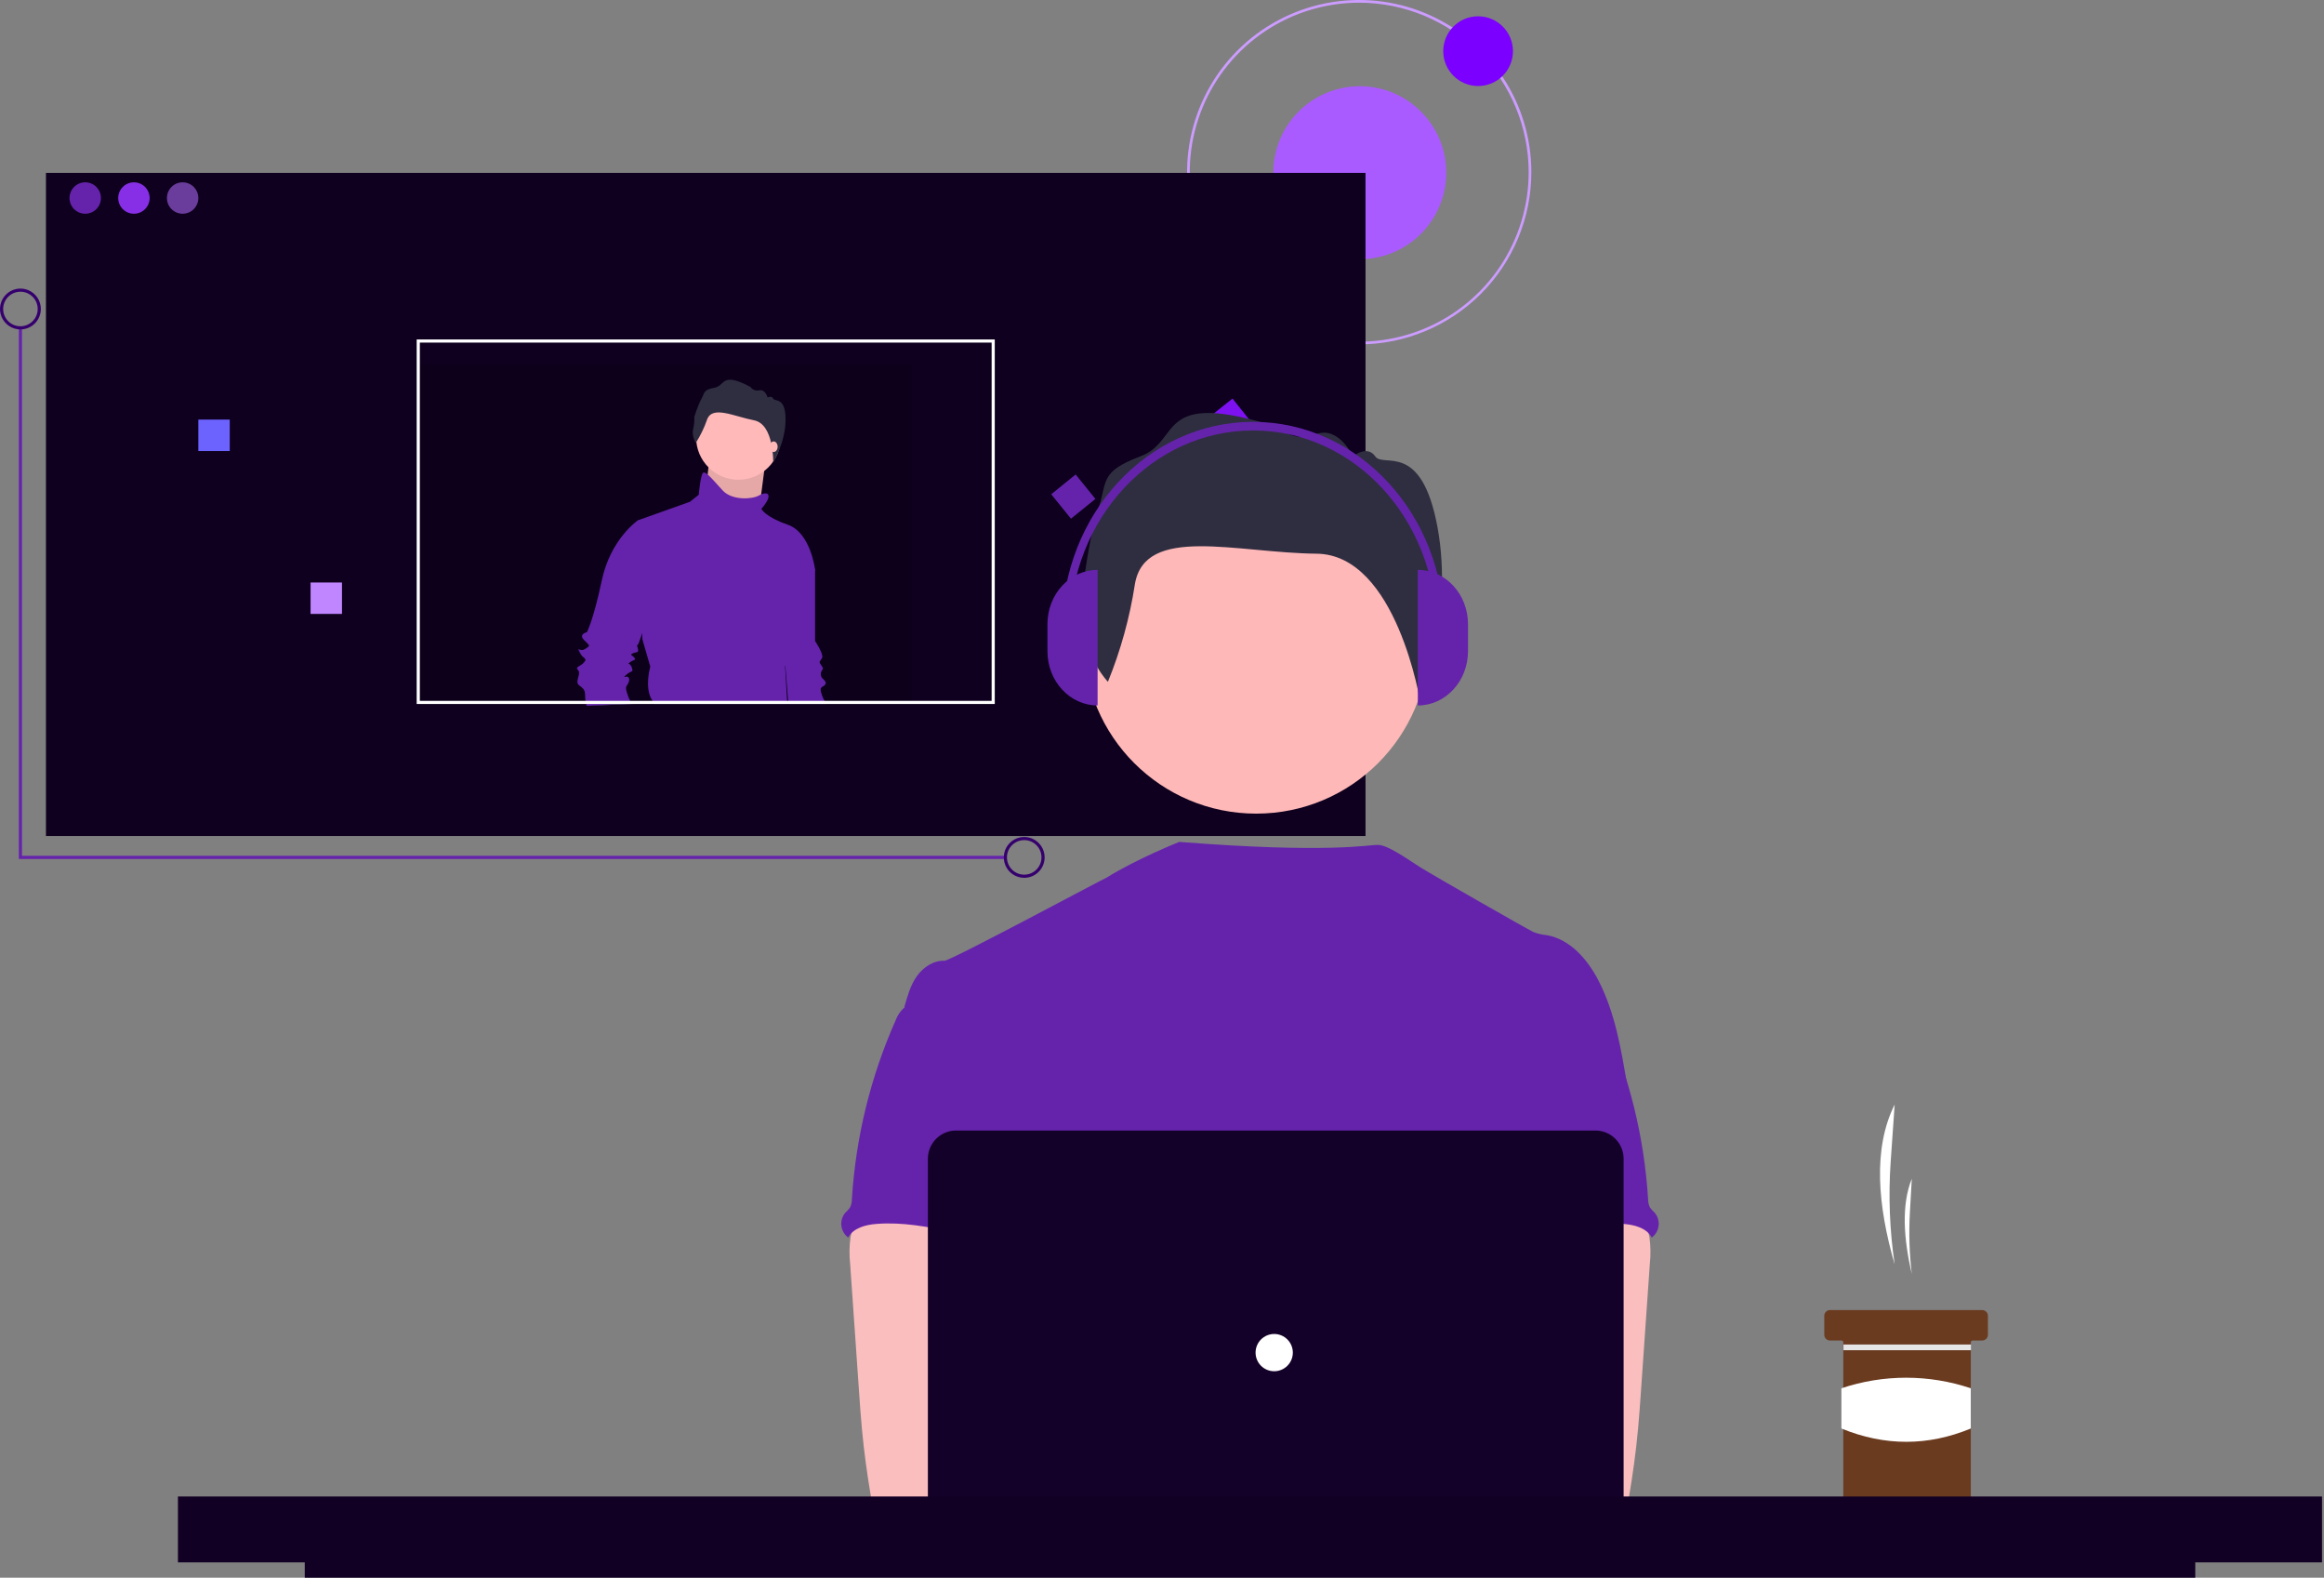 <svg width="862" height="585" viewBox="0 0 862 585" fill="none" xmlns="http://www.w3.org/2000/svg">
<rect x="0" y="0" width="862" height="585" fill="#808080" stroke="none"/>
<g id="main">
<g id="portfolio">
<path id="Vector" d="M504.365 96.094C522.071 96.094 536.426 81.739 536.426 64.033C536.426 46.326 522.071 31.972 504.365 31.972C486.658 31.972 472.304 46.326 472.304 64.033C472.304 81.739 486.658 96.094 504.365 96.094Z" fill="#AA5BFF"/>
<g id="Ring">
<path id="Vector_2" d="M504.151 127.699C491.522 127.699 479.178 123.954 468.678 116.938C458.178 109.922 449.994 99.951 445.161 88.284C440.329 76.617 439.064 63.779 441.528 51.393C443.992 39.007 450.073 27.631 459.002 18.701C467.932 9.772 479.309 3.69 491.694 1.227C504.08 -1.237 516.918 0.028 528.585 4.86C540.252 9.693 550.224 17.877 557.239 28.377C564.255 38.877 568 51.221 568 63.849C567.981 80.777 561.248 97.007 549.278 108.977C537.308 120.947 521.079 127.68 504.151 127.699V127.699ZM504.151 0.998C491.72 0.998 479.568 4.684 469.232 11.59C458.896 18.496 450.84 28.312 446.083 39.797C441.326 51.282 440.081 63.919 442.507 76.111C444.932 88.303 450.918 99.502 459.708 108.292C468.498 117.082 479.697 123.068 491.889 125.493C504.081 127.919 516.718 126.674 528.203 121.917C539.688 117.16 549.504 109.104 556.41 98.768C563.316 88.432 567.002 76.28 567.002 63.849C566.984 47.186 560.356 31.21 548.573 19.427C536.79 7.644 520.814 1.016 504.151 0.998V0.998Z" fill="#CC9CFF"/>
<path id="Vector_3" d="M548.246 31.897C555.386 31.897 561.174 26.109 561.174 18.97C561.174 11.83 555.386 6.042 548.246 6.042C541.106 6.042 535.318 11.83 535.318 18.97C535.318 26.109 541.106 31.897 548.246 31.897Z" fill="#7B00FF"/>
</g>
<path id="Vector_4" d="M506.48 64.107H17.046V309.989H506.48V64.107Z" fill="#0E001E"/>
<path id="Vector_5" opacity="0.1" d="M338.092 135.192H154.554V261.046H338.092V135.192Z" fill="black"/>
<path id="Vector_6" d="M31.613 79.256C34.831 79.256 37.439 76.648 37.439 73.43C37.439 70.212 34.831 67.603 31.613 67.603C28.395 67.603 25.786 70.212 25.786 73.43C25.786 76.648 28.395 79.256 31.613 79.256Z" fill="#6523AC"/>
<path id="Vector_7" d="M49.675 79.256C52.893 79.256 55.502 76.648 55.502 73.43C55.502 70.212 52.893 67.603 49.675 67.603C46.457 67.603 43.849 70.212 43.849 73.43C43.849 76.648 46.457 79.256 49.675 79.256Z" fill="#872FE6"/>
<path id="Vector_8" d="M67.738 79.256C70.956 79.256 73.564 76.648 73.564 73.43C73.564 70.212 70.956 67.603 67.738 67.603C64.52 67.603 61.911 70.212 61.911 73.43C61.911 76.648 64.52 79.256 67.738 79.256Z" fill="#B26BFF" fill-opacity="0.56"/>
<path id="cube5" d="M85.217 155.585H73.564V167.238H85.217V155.585Z" fill="#6C63FF"/>
<path id="cube3" d="M464.417 156.899L457.155 147.785L448.041 155.046L455.303 164.16L464.417 156.899Z" fill="#7E11F2"/>
<path id="cube1" d="M440.057 256.967H428.404V268.62H440.057V256.967Z" fill="white"/>
<path id="cube4" d="M126.846 215.991H115.193V227.644H126.846V215.991Z" fill="#C086FF"/>
<path id="cube2" d="M398.97 175.94L389.911 183.27L397.241 192.329L406.3 184.999L398.97 175.94Z" fill="#6523AC"/>
<g id="bracket">
<path id="Vector_9" d="M372.902 318.505H6.992V121.566H8.157V317.34H372.902V318.505Z" fill="#6523AC"/>
<path id="Vector_10" d="M379.894 325.497C378.396 325.497 376.931 325.053 375.686 324.221C374.44 323.388 373.469 322.205 372.896 320.821C372.323 319.437 372.173 317.914 372.465 316.445C372.757 314.976 373.479 313.626 374.538 312.567C375.597 311.507 376.947 310.786 378.416 310.494C379.886 310.201 381.409 310.351 382.793 310.925C384.177 311.498 385.36 312.469 386.192 313.715C387.024 314.96 387.469 316.425 387.469 317.923C387.466 319.931 386.667 321.856 385.247 323.276C383.827 324.696 381.902 325.495 379.894 325.497V325.497ZM379.894 311.513C378.626 311.513 377.387 311.889 376.333 312.594C375.279 313.298 374.458 314.299 373.973 315.47C373.487 316.641 373.361 317.93 373.608 319.173C373.855 320.416 374.466 321.558 375.362 322.455C376.258 323.351 377.4 323.961 378.644 324.209C379.887 324.456 381.176 324.329 382.347 323.844C383.518 323.359 384.519 322.538 385.223 321.484C385.927 320.43 386.303 319.19 386.303 317.923C386.301 316.223 385.625 314.594 384.424 313.393C383.222 312.191 381.593 311.515 379.894 311.513V311.513Z" fill="#35006D"/>
<path id="Vector_11" d="M7.575 122.149C6.076 122.149 4.612 121.705 3.366 120.873C2.121 120.04 1.15 118.857 0.577 117.473C0.003 116.089 -0.147 114.566 0.146 113.097C0.438 111.628 1.159 110.278 2.219 109.219C3.278 108.159 4.628 107.438 6.097 107.146C7.566 106.853 9.089 107.003 10.473 107.577C11.857 108.15 13.04 109.121 13.873 110.366C14.705 111.612 15.149 113.076 15.149 114.575C15.147 116.583 14.348 118.508 12.928 119.928C11.508 121.348 9.583 122.147 7.575 122.149V122.149ZM7.575 108.165C6.307 108.165 5.068 108.541 4.014 109.245C2.96 109.95 2.138 110.951 1.653 112.122C1.168 113.293 1.041 114.582 1.288 115.825C1.536 117.068 2.146 118.21 3.043 119.107C3.939 120.003 5.081 120.613 6.324 120.861C7.567 121.108 8.856 120.981 10.027 120.496C11.198 120.011 12.199 119.189 12.904 118.135C13.608 117.081 13.984 115.842 13.984 114.575C13.982 112.875 13.306 111.246 12.104 110.045C10.903 108.843 9.274 108.167 7.575 108.165V108.165Z" fill="#35006D"/>
</g>
<path id="Vector_12" d="M306.599 261.043H292.427L292.333 259.881L291.3 246.927V246.922L290.228 233.454L296.767 205.674L302.324 211.231V237.704C302.324 237.704 305.591 242.607 304.938 243.914C304.284 245.221 303.631 245.221 304.284 246.198C304.938 247.181 305.591 247.835 304.938 248.488C304.62 248.913 304.448 249.429 304.448 249.96C304.448 250.49 304.62 251.006 304.938 251.431C305.591 252.085 306.898 253.062 305.916 254.045C304.938 255.023 303.631 254.369 304.938 257.966C305.178 258.631 305.478 259.272 305.836 259.881C306.069 260.282 306.324 260.67 306.599 261.043V261.043Z" fill="#6523AC"/>
<path id="Vector_13" d="M262.939 171.519L260.978 191.129L280.915 194.07L282.385 182.795L283.856 171.519H262.939Z" fill="#FFB9B9"/>
<path id="Vector_14" opacity="0.1" d="M262.939 171.519L260.978 191.129L280.915 194.07L282.385 182.795L283.856 171.519H262.939Z" fill="black"/>
<path id="Vector_15" d="M273.888 177.892C282.552 177.892 289.576 170.869 289.576 162.204C289.576 153.54 282.552 146.517 273.888 146.517C265.224 146.517 258.2 153.54 258.2 162.204C258.2 170.869 265.224 177.892 273.888 177.892Z" fill="#FFB9B9"/>
<path id="Vector_16" d="M234.245 261.043C234.19 260.929 234.13 260.809 234.07 260.679C233.955 260.435 233.831 260.171 233.696 259.881C232.828 257.946 231.766 255.192 232.379 254.369C233.362 253.062 233.686 251.755 233.033 251.102C232.379 250.448 230.419 251.755 232.379 250.119C234.339 248.488 234.993 249.466 234.339 247.505C233.686 245.545 232.379 246.528 233.686 245.545C234.993 244.567 235.976 244.892 235.322 243.914C234.669 242.931 233.362 242.931 234.669 242.278C235.976 241.624 236.958 242.278 236.629 240.642C236.3 239.01 235.976 239.664 236.629 239.01C236.799 238.841 237.392 237.195 238.185 234.845C240.405 228.206 244.146 215.96 244.146 215.476C244.146 214.822 238.919 194.236 238.919 194.236L236.629 192.924C236.629 192.924 226.498 199.788 223.231 215.152C219.958 230.51 217.674 234.436 217.674 234.436C217.674 234.436 214.406 235.09 216.691 237.374C218.981 239.664 218.981 239.335 217.02 240.642C215.06 241.948 213.753 239.335 215.06 241.949C216.367 244.567 217.998 243.914 216.691 245.545C215.384 247.181 213.1 247.181 214.406 248.488C215.713 249.795 213.1 252.738 214.731 254.045C216.367 255.352 217.02 255.676 217.02 257.966C217.021 258.607 217.073 259.248 217.175 259.881C217.231 260.273 217.311 260.661 217.414 261.043C217.489 261.348 217.564 261.577 217.614 261.722L234.245 261.043Z" fill="#6523AC"/>
<path id="Vector_17" d="M234.245 261.043H235.577L235.646 260.579L234.07 260.679L228.339 261.043L217.614 261.722L234.245 261.043Z" fill="#3F3D56"/>
<path id="Vector_18" d="M241.203 247.181L238.265 237.05L238.185 234.845L236.629 192.924L255.914 186.065L259.181 183.446C259.181 183.446 259.834 175.929 260.817 175.276C261.171 175.041 261.74 175.316 262.493 175.954C263.815 177.076 265.71 179.316 268.005 181.815C271.602 185.736 279.119 185.083 281.403 183.776C281.697 183.604 282.002 183.453 282.316 183.322C283.957 182.643 284.671 183.122 284.671 183.122C286.307 184.429 282.386 188.679 282.386 188.679C282.386 188.679 283.693 191.617 292.188 194.56C300.688 197.503 302.324 211.231 302.324 211.231C302.324 211.231 292.188 238.681 292.517 240.642C292.797 242.323 291.639 245.924 291.3 246.922V246.927C291.245 247.086 291.21 247.181 291.21 247.181L291.954 259.881L292.023 261.043H242.585C242.438 260.639 242.253 260.25 242.031 259.881C241.976 259.791 241.917 259.697 241.857 259.602C238.919 255.023 241.203 247.181 241.203 247.181Z" fill="#6523AC"/>
<path id="Vector_19" d="M258.091 164.214C258.091 164.214 256.462 161.77 257.089 159.139C257.463 157.645 257.611 156.103 257.527 154.565C257.527 154.565 258.843 150.304 260.159 147.923C261.475 145.542 260.848 144.54 264.983 143.788C269.119 143.036 267.427 137.647 278.329 143.474C278.697 143.988 279.209 144.381 279.8 144.604C280.391 144.827 281.035 144.87 281.65 144.728C283.906 144.289 284.721 147.422 284.721 147.422C284.721 147.422 286.224 146.545 286.788 147.798C287.352 149.051 291.373 147.046 291.373 155.504C291.373 163.963 286.797 171.519 286.797 171.519C286.797 171.519 287.133 157.29 279.677 155.849C272.22 154.408 264.2 150.21 262.258 155.599C261.209 158.623 259.811 161.514 258.091 164.214Z" fill="#2F2E41"/>
<path id="Vector_20" d="M286.961 167.597C287.773 167.597 288.432 166.719 288.432 165.636C288.432 164.553 287.773 163.675 286.961 163.675C286.149 163.675 285.49 164.553 285.49 165.636C285.49 166.719 286.149 167.597 286.961 167.597Z" fill="#FFB9B9"/>
<path id="Vector_21" d="M154.553 125.867V261.043H368.972V125.867H154.553ZM367.81 259.881H155.72V127.035H367.81V259.881Z" fill="white"/>
</g>
<g id="Coding">
<path id="steam1" d="M702.759 468.841C700.882 456.207 700.387 443.406 701.28 430.664L702.759 409.577C694.612 425.78 696.453 447.106 702.759 468.841V468.841Z" fill="white"/>
<path id="steam2" d="M709.111 472.369C708.208 464.83 707.97 457.226 708.4 449.645L709.111 437.093C705.192 446.737 706.077 459.431 709.111 472.369Z" fill="white"/>
<path id="Vector_22" d="M737.347 487.892V494.947C737.344 495.508 737.12 496.045 736.723 496.441C736.327 496.837 735.79 497.061 735.229 497.064H731.7C731.607 497.064 731.515 497.082 731.43 497.117C731.344 497.152 731.266 497.204 731.2 497.27C731.135 497.336 731.083 497.413 731.047 497.499C731.012 497.585 730.994 497.677 730.994 497.77V555.623C730.991 556.183 730.767 556.72 730.371 557.116C729.974 557.512 729.438 557.736 728.877 557.739H685.823C685.261 557.739 684.723 557.516 684.326 557.119C683.929 556.722 683.706 556.184 683.705 555.623V497.77C683.705 497.583 683.63 497.403 683.498 497.271C683.366 497.139 683.186 497.065 682.999 497.064H678.764C678.203 497.064 677.665 496.84 677.268 496.444C676.871 496.047 676.647 495.509 676.647 494.947V487.892C676.647 487.614 676.701 487.339 676.807 487.082C676.914 486.825 677.07 486.591 677.266 486.395C677.463 486.198 677.697 486.042 677.954 485.936C678.211 485.83 678.486 485.775 678.764 485.776H735.229C735.79 485.777 736.328 486.001 736.725 486.397C737.121 486.794 737.345 487.331 737.347 487.892V487.892Z" fill="#6B3B20"/>
<path id="Vector_23" d="M731.058 498.546H683.768V500.662H731.058V498.546Z" fill="#E6E6E6"/>
<path id="Vector_24" d="M730.994 529.691C715.17 536.237 699.174 536.309 682.999 529.691V514.779C698.57 509.552 715.423 509.552 730.994 514.779V529.691Z" fill="white"/>
<path id="Ellipse 276" d="M465.932 301.698C501.257 301.698 529.894 273.073 529.894 237.762C529.894 202.451 501.257 173.826 465.932 173.826C430.607 173.826 401.971 202.451 401.971 237.762C401.971 273.073 430.607 301.698 465.932 301.698Z" fill="#FEB8B8"/>
<path id="Vector_25" d="M603.496 402.175C601.296 388.948 599.028 375.467 592.878 363.552C588.836 355.747 582.42 348.31 573.771 346.766C572.067 346.615 570.393 346.227 568.796 345.615C566.262 344.395 532.206 324.962 526.793 321.577C522.145 318.671 514.809 313.291 511.11 313.291C507.388 313.21 493.118 316.529 437.42 312.177C437.42 312.177 422.119 318.206 410.279 325.516C410.1 325.398 352.47 356.333 350.305 356.251C346.205 356.079 342.393 358.703 340.043 362.007C337.693 365.312 336.59 369.403 335.436 373.358C348.023 401.379 359.54 429.435 372.129 457.456C372.718 458.511 373.031 459.698 373.039 460.907C372.786 462.161 372.251 463.342 371.473 464.358C365.3 474.271 365.496 486.738 366.171 498.389C366.846 510.039 367.68 522.345 362.471 532.788C361.055 535.655 359.212 538.279 357.865 541.146C354.709 547.64 353.569 568.407 355.412 575.384L586.328 581.997C581.363 568.354 603.496 402.175 603.496 402.175Z" fill="#6523AC"/>
<path id="Path 1421" d="M315.476 458.698C315.015 462.03 314.969 465.406 315.338 468.749L318.647 516.26C318.958 520.738 319.264 525.205 319.684 529.672C320.478 538.341 321.665 546.941 323.137 555.528C323.17 556.747 323.686 557.904 324.571 558.743C325.456 559.583 326.639 560.037 327.859 560.006C342.427 563.088 357.48 562.964 372.348 562.125C395.037 560.859 453.084 558.464 456.63 553.859C460.176 549.254 458.11 541.806 453.486 538.082C448.861 534.358 372.261 525.28 372.261 525.28C373.009 519.351 375.267 513.768 377.409 508.139C381.256 498.155 384.849 487.843 384.919 477.148C384.988 466.452 380.957 455.207 372.192 449.08C364.982 444.05 355.699 443.117 346.913 443.324C340.521 443.508 329.476 441.977 323.638 444.475C319.017 446.509 316.339 454.176 315.476 458.698Z" fill="#FBBEBE"/>
<path id="Path 1430" d="M334.77 374.211C333.648 375.385 332.778 376.776 332.214 378.299C322.904 399.271 317.406 421.732 315.975 444.632C316 445.748 315.743 446.853 315.227 447.844C314.718 448.503 314.151 449.115 313.534 449.674C312.995 450.312 312.588 451.05 312.335 451.845C312.082 452.64 311.988 453.478 312.058 454.309C312.129 455.141 312.363 455.951 312.746 456.692C313.13 457.433 313.656 458.092 314.294 458.63C314.399 458.718 314.506 458.803 314.616 458.884C316.517 455.31 321.065 454.141 325.109 453.831C344.468 452.3 363.379 461.303 382.796 460.623C381.426 455.891 379.456 451.344 378.339 446.556C373.398 425.292 385.721 402.142 378.166 381.661C376.657 377.563 374.135 373.533 370.162 371.737C368.517 371.074 366.795 370.619 365.037 370.381C360.131 369.495 350.364 365.708 345.62 367.227C343.869 367.792 343.178 369.437 341.727 370.432C339.522 371.84 336.597 372.357 334.77 374.211Z" fill="#6523AC"/>
<path id="Path 1421_2" d="M603.634 444.475C597.795 441.977 586.75 443.508 580.358 443.324C571.572 443.117 562.29 444.05 555.08 449.08C546.315 455.207 542.284 466.452 542.353 477.147C542.422 487.843 546.015 498.155 549.863 508.139C552.004 513.768 554.262 519.351 555.011 525.28C555.011 525.28 478.41 534.358 473.786 538.082C469.162 541.806 467.095 549.254 470.641 553.859C474.188 558.464 584.844 563.088 599.413 560.006C600.633 560.037 601.815 559.583 602.7 558.743C603.585 557.904 604.101 556.747 604.135 555.528C605.607 546.941 606.793 538.341 607.587 529.672C608.008 525.205 608.313 520.738 608.624 516.26L611.934 468.749C612.303 465.406 612.256 462.03 611.796 458.698C610.933 454.176 608.254 446.509 603.634 444.475Z" fill="#FBBEBE"/>
<path id="Path 1430_2" d="M585.545 370.432C584.093 369.437 583.403 367.792 581.652 367.227C576.908 365.708 567.141 369.495 562.234 370.382C560.476 370.619 558.755 371.074 557.109 371.737C553.136 373.533 550.615 377.563 549.105 381.661C541.55 402.142 553.874 425.292 548.933 446.556C547.816 451.344 545.845 455.891 544.475 460.623C563.893 461.303 582.803 452.3 602.163 453.831C606.206 454.141 610.755 455.31 612.655 458.884C612.765 458.803 612.873 458.718 612.978 458.63C613.616 458.092 614.142 457.433 614.525 456.692C614.909 455.951 615.143 455.141 615.213 454.309C615.284 453.478 615.19 452.64 614.937 451.845C614.684 451.05 614.276 450.312 613.738 449.674C613.12 449.115 612.554 448.503 612.045 447.844C611.529 446.853 611.271 445.748 611.296 444.632C609.866 421.732 604.367 399.271 595.058 378.299C594.493 376.776 593.623 375.385 592.502 374.211C590.674 372.357 587.749 371.84 585.545 370.432Z" fill="#6523AC"/>
<path id="Vector_26" d="M446.989 562.275C456.523 562.275 464.252 554.549 464.252 545.019C464.252 535.488 456.523 527.763 446.989 527.763C437.455 527.763 429.726 535.488 429.726 545.019C429.726 554.549 437.455 562.275 446.989 562.275Z" fill="#FBBEBE"/>
<path id="Vector_27" d="M485.215 562.275C494.749 562.275 502.478 554.549 502.478 545.019C502.478 535.488 494.749 527.763 485.215 527.763C475.681 527.763 467.952 535.488 467.952 545.019C467.952 554.549 475.681 562.275 485.215 562.275Z" fill="#FBBEBE"/>
<path id="Vector_28" d="M591.777 583.904H354.606C351.837 583.901 349.182 582.8 347.224 580.843C345.266 578.885 344.164 576.232 344.161 573.464V429.637C344.164 426.869 345.266 424.216 347.224 422.258C349.182 420.301 351.837 419.2 354.606 419.197H591.777C594.546 419.2 597.2 420.301 599.158 422.258C601.116 424.216 602.218 426.869 602.221 429.637V573.464C602.218 576.232 601.116 578.885 599.158 580.843C597.2 582.8 594.546 583.901 591.777 583.904Z" fill="#140129"/>
<path id="Ellipse 263" d="M472.616 508.458C476.432 508.458 479.526 505.365 479.526 501.55C479.526 497.736 476.432 494.643 472.616 494.643C468.799 494.643 465.706 497.736 465.706 501.55C465.706 505.365 468.799 508.458 472.616 508.458Z" fill="white"/>
<path id="Vector_29" d="M861.271 554.893H66V579.322H113.039V585H814.25V579.322H861.271V554.893Z" fill="#120024"/>
<path id="Vector_30" d="M410.941 252.809C410.941 252.809 402.931 244.534 403.492 233.941C403.883 227.914 403.366 221.863 401.958 215.99C401.958 215.99 404.03 198.628 407.428 188.516C410.826 178.404 407.701 174.979 423.129 169.16C438.557 163.342 428.228 143.752 474.411 158.532C476.192 160.254 478.444 161.409 480.882 161.852C483.321 162.295 485.835 162.006 488.11 161.022C496.505 157.738 501.858 169.247 501.858 169.247C501.858 169.247 507.043 164.802 510.103 169.237C513.163 173.673 527.265 163.101 533.232 195.726C539.199 228.351 526.872 260.723 526.872 260.723C526.872 260.723 518.129 205.607 488.339 205.311C458.549 205.015 424.637 194.484 420.943 216.639C419.03 229.044 415.674 241.183 410.941 252.809Z" fill="#2F2E41"/>
<path id="Vector_31" d="M535.641 233.004H532.688C532.688 192.534 502.225 159.609 464.78 159.609C427.336 159.609 396.872 192.534 396.872 233.004H393.92C393.92 190.774 425.708 156.418 464.78 156.418C503.853 156.418 535.641 190.774 535.641 233.004Z" fill="#6523AC"/>
<path id="Vector_32" d="M525.89 211.311C536.167 211.311 544.498 220.316 544.498 231.423V241.48C544.498 252.587 536.167 261.592 525.89 261.592V211.311Z" fill="#6523AC"/>
<path id="Vector_33" d="M407.116 261.592C396.838 261.592 388.507 252.587 388.507 241.48V231.423C388.507 220.316 396.838 211.311 407.116 211.311V261.592H407.116Z" fill="#6523AC"/>
</g>
</g>
</svg>
